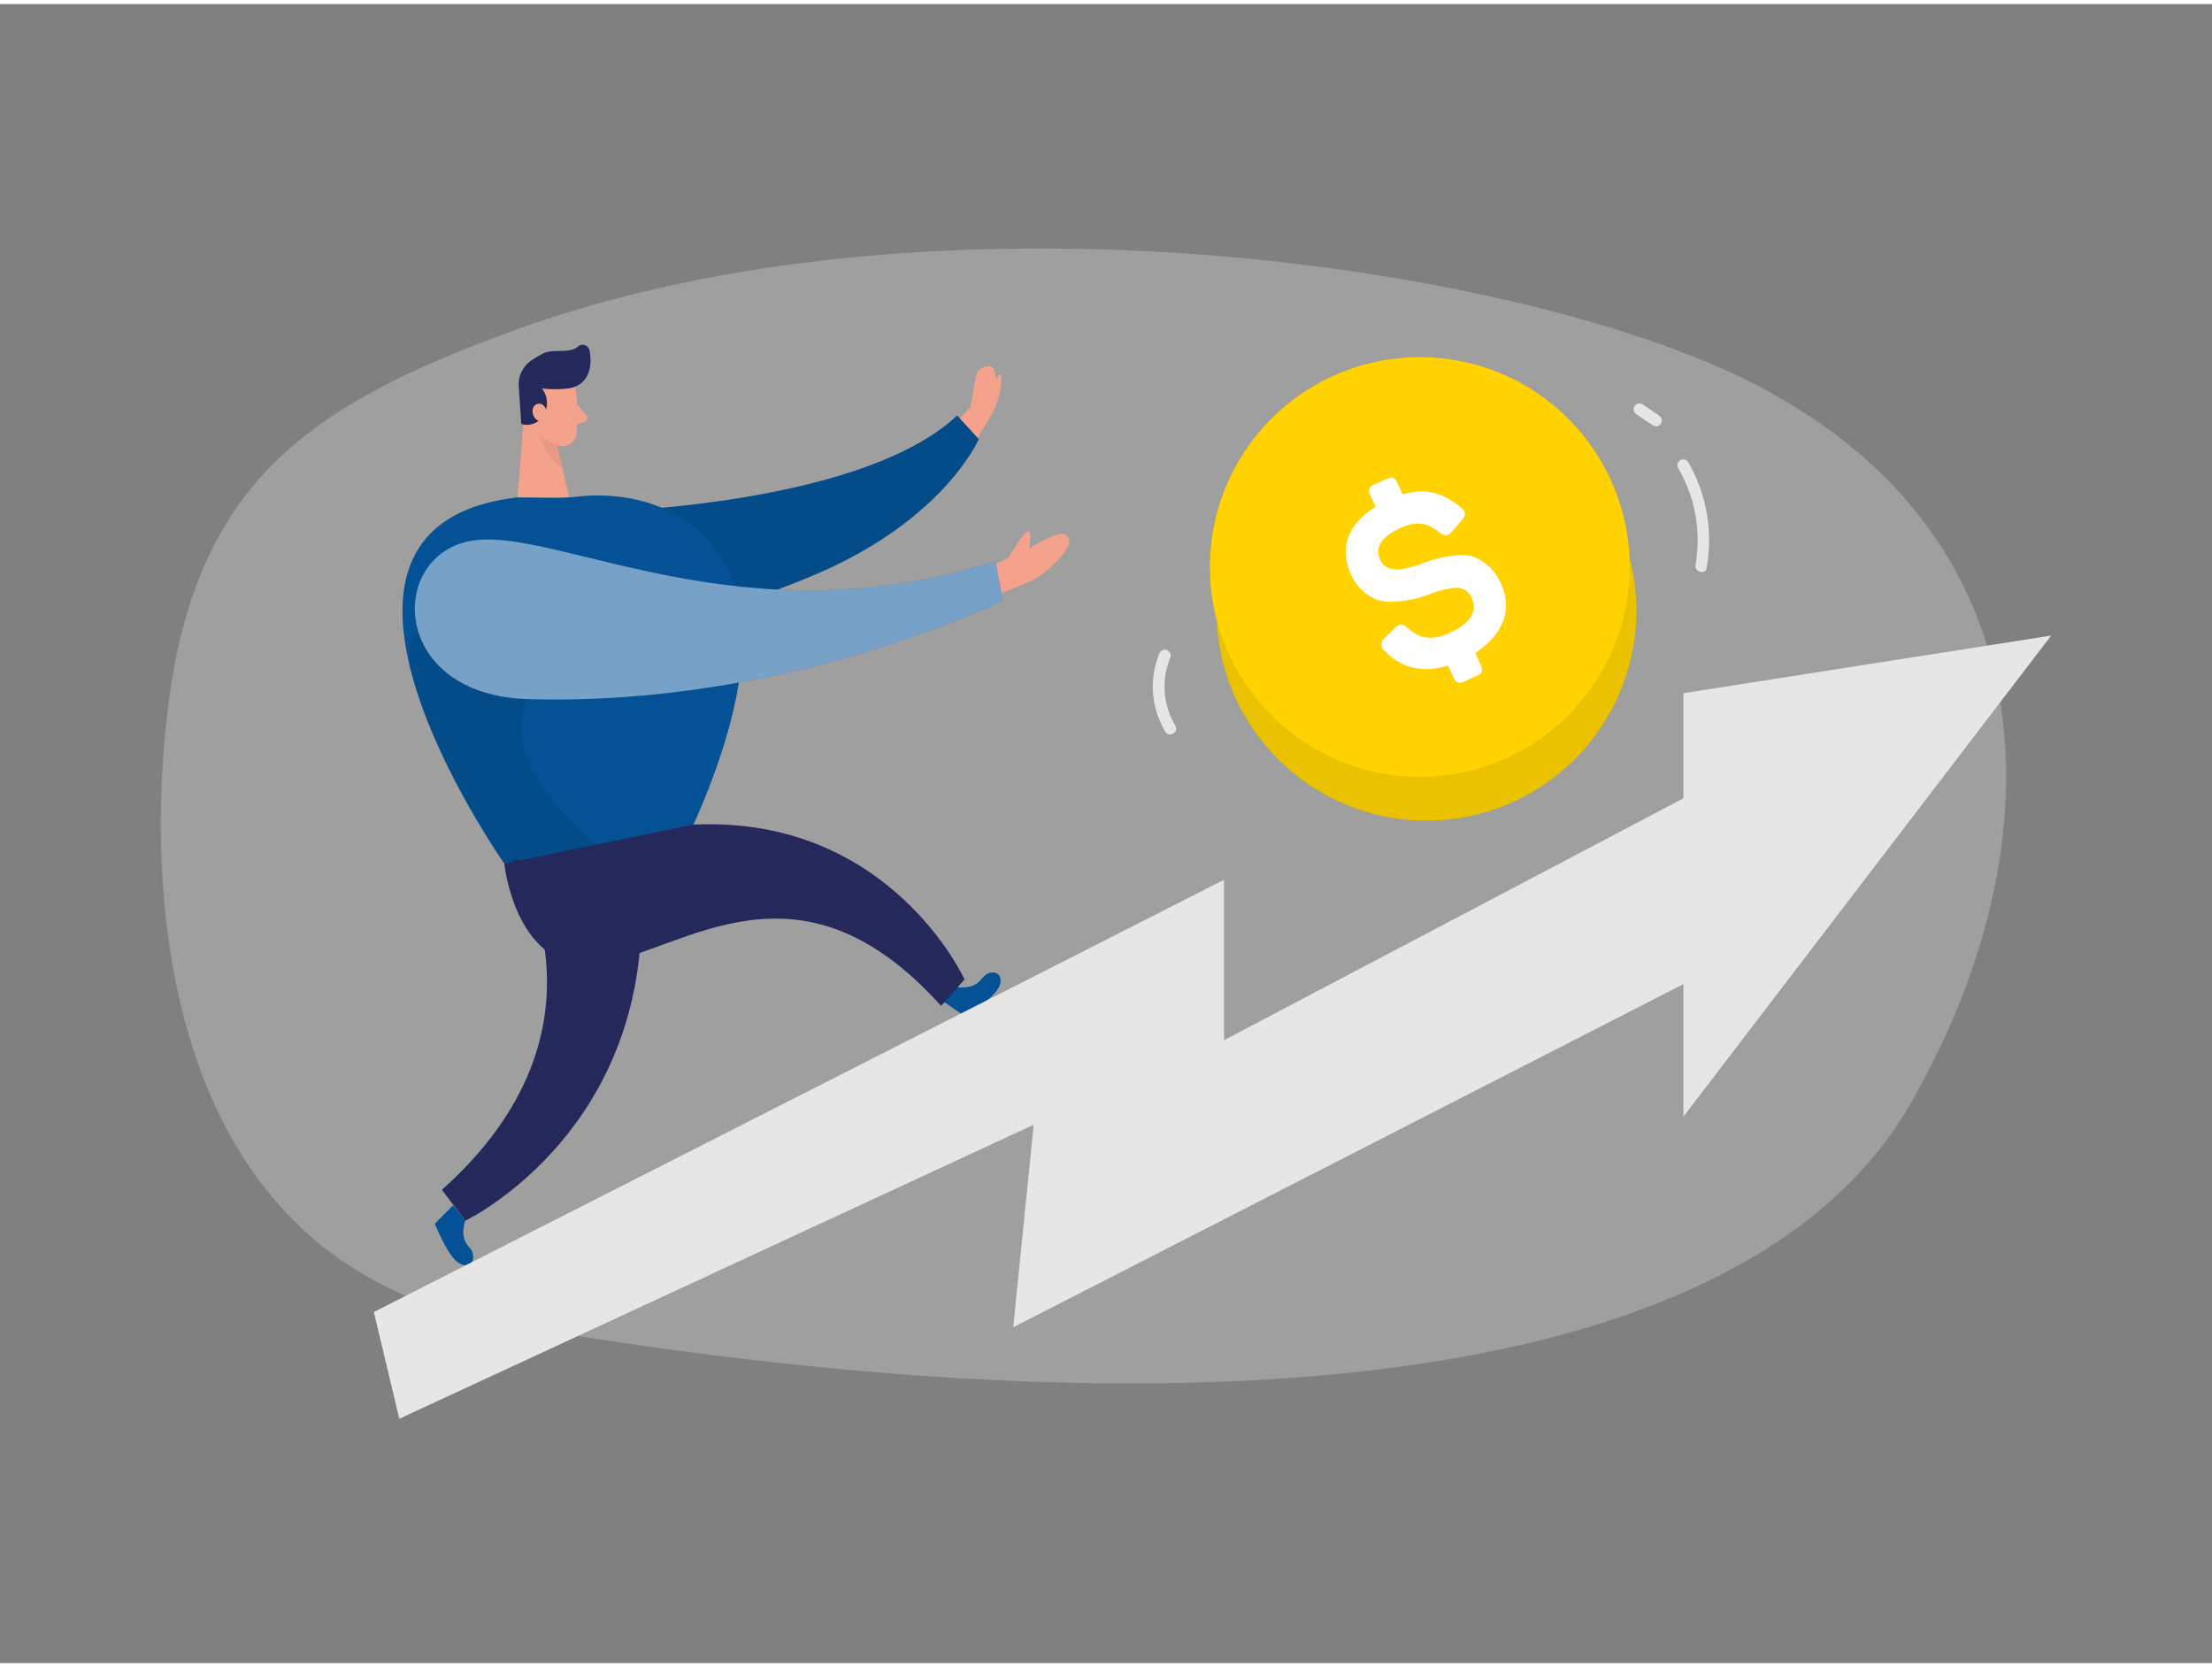 <svg id="Layer_1" data-name="Layer 1" xmlns="http://www.w3.org/2000/svg" viewBox="0 0 400 300" width="406" height="306" class="illustration styles_illustrationTablet__1DWOa"><rect x="0" y="0" width="400" height="300" fill="#808080" stroke="none"/><title>_</title><path d="M92.4,59.2C56.59,72.36,35.72,86,30.48,126.35c-4.41,34-1.83,101.53,60.24,112.24,120.77,20.84,224,13.7,254.75-39.74C374,149.17,371.2,89.84,307,64.05,258.67,44.64,162.32,33.49,92.4,59.2Z" fill="#e6e6e6" opacity="0.3"></path><path d="M180.42,106.76s6.23-2.33,7.72-3.42c1.9-1.38,7.2-5.94,4.41-7.46-1.24-.68-6.47,2.57-6.47,2.57s.74-3.87-.43-3-3.25,4.63-3.25,4.63l-5.13,2.62Z" fill="#f4a28c"></path><path d="M172,76.36A24,24,0,0,0,175.36,73c.49-.93.8-5.5,1.5-6.54s2.47-1.3,2.82-.59a6.59,6.59,0,0,1,.43,2.05s.77-1.35.93-.83a13.42,13.42,0,0,1-1.57,6.8c-1.56,3-4.51,7.28-4.51,7.28Z" fill="#f4a28c"></path><path d="M104.25,92s50.61-.49,68.84-17.61l3.9,4.29s-6.16,14.4-29.23,24.33-37.52,9.58-37.52,9.58Z" fill="#045295"></path><path d="M104.25,92s50.61-.49,68.84-17.61l3.9,4.29s-6.16,14.4-29.23,24.33-37.52,9.58-37.52,9.58Z" opacity="0.08"></path><path d="M84.15,220s-1.15,2.78.59,4.66.56,4.18-1.58,3.11-4.53-7.24-4.53-7.24l3.31-3.32Z" fill="#045295"></path><path d="M173,177.73s2.94.63,4.48-1.43,4-1.3,3.35,1-6.31,5.76-6.31,5.76l-3.86-2.65Z" fill="#045295"></path><path d="M104,69.18a32,32,0,0,1,.25,8.58,2.6,2.6,0,0,1-3,2.11,5.73,5.73,0,0,1-4.81-4l-1.89-4.37a4.63,4.63,0,0,1,1.65-5.1C99,64.13,103.68,66.05,104,69.18Z" fill="#f4a28c"></path><polygon points="94.92 72.34 93.58 89.22 102.93 89.29 100.15 76.98 94.92 72.34" fill="#f4a28c"></polygon><path d="M102.78,69.5a20.72,20.72,0,0,1-4.78,0,4.29,4.29,0,0,1,.37,4.71,3.5,3.5,0,0,1-4.11,1.72l-.44-6.62a5.27,5.27,0,0,1,2.29-4.88,20.23,20.23,0,0,1,2.13-1.26c1.84-.91,4.73.14,6.34-1.28a1.25,1.25,0,0,1,2,.66c.46,2,.35,5.19-2.29,6.5A4.86,4.86,0,0,1,102.78,69.5Z" fill="#24285b"></path><path d="M98.91,74s-.19-2-1.67-1.71-1.22,3.13.83,3.24Z" fill="#f4a28c"></path><path d="M104.41,72.42,106,74.29a.83.83,0,0,1-.42,1.34l-1.94.52Z" fill="#f4a28c"></path><path d="M100.88,79.65a6.1,6.1,0,0,1-3.16-1.56s.38,3.08,4,5.86Z" fill="#ce8172" opacity="0.31"></path><path d="M93.58,89.21l6.36.06a39.93,39.93,0,0,0,4.64-.22c4.94-.55,19.71-.86,27.15,13.38,9,17.27-8.48,50.39-8.48,50.39l-32.06,2.6S48.23,94.43,93.58,89.21Z" fill="#045295"></path><path d="M91.19,155.42s2.08,20.2,17.19,18.08,35.94-21.18,61.8,7.67l4.24-4.8s-13.47-29.66-49-28Z" fill="#24285b"></path><path d="M92.91,154.76s20,30.22-13,59.65L84.15,220s35.72-17.05,31.51-62.94Z" fill="#24285b"></path><path d="M98.93,105.75s2.56,7.42-3.45,19.93S108,152,108,152l-16.8,3.46s-13.48-20.15-16.91-35,23.86-14.36,23.86-14.36Z" opacity="0.08"></path><path d="M85.53,97c15.46-2.33,49.09,18.42,94.47,3.7l1.33,7.13S142.7,127.1,95.48,125.68C70.28,124.91,70.06,99.33,85.53,97Z" fill="#045295"></path><path d="M85.53,97c15.46-2.33,49.09,18.42,94.47,3.7l1.33,7.13S142.7,127.1,95.48,125.68C70.28,124.91,70.06,99.33,85.53,97Z" fill="#fff" opacity="0.46"></path><circle cx="257.95" cy="109.7" r="37.96" opacity="0.08"></circle><circle cx="257.95" cy="109.7" r="37.96" fill="#ffd200"></circle><g opacity="0.08"><circle cx="256.75" cy="101.8" r="37.96"></circle></g><circle cx="257.95" cy="109.7" r="37.96" opacity="0.08"></circle><circle cx="256.75" cy="101.8" r="37.96" fill="#ffd200"></circle><path d="M250.81,85.85c1-.45,1.43-.24,1.87.73l.95,2.08c4.16-1.23,7.3-.3,10.51,2.34,1,.78,1,1.43.1,2.47l-1.65,1.88c-.76.91-1.33.91-2.35.15-2.15-1.69-4-2.11-6.92-.79-3.61,1.65-4.78,3.47-3.68,5.89.72,1.57,2.61,1.89,4.23,1.5a24.9,24.9,0,0,0,3.27-.93,22.09,22.09,0,0,1,6.15-1.47,8.59,8.59,0,0,1,3.13.21,9,9,0,0,1,5,4.92c2.12,4.63.45,9.19-4.65,12.49l1,2.21c.45,1,.31,1.46-.67,1.9l-2.33,1.07c-1,.44-1.48.26-1.92-.72l-1-2.16c-4.5,1.39-8.33.52-11.48-2.66a1.52,1.52,0,0,1,.08-2.4l1.74-1.72c.88-.86,1.47-.82,2.42,0q3,2.92,7.36.94c3.91-1.78,5.3-3.9,4.15-6.41a2.86,2.86,0,0,0-3-1.8,15.89,15.89,0,0,0-4.57,1.12,20.6,20.6,0,0,1-6.25,1.36,8.65,8.65,0,0,1-3.1-.27,8.52,8.52,0,0,1-4.93-4.73c-2.1-4.59-.61-9,4.5-12.17l-1-2.08c-.45-1-.26-1.47.71-1.91Z" fill="#fff"></path><polygon points="67.6 236.51 221.34 158.35 221.34 187.36 322.71 133.99 324.27 167.05 183.22 239.27 186.93 202.64 72.21 255.81 67.6 236.51" fill="#e6e6e6"></polygon><polygon points="304.42 201.17 304.42 124.61 370.92 114.19 304.42 201.17" fill="#e6e6e6"></polygon><path d="M212.58,130.55a13.78,13.78,0,0,1-.92-12.47,1.06,1.06,0,0,0-.74-1.3,1.08,1.08,0,0,0-1.3.74,15.78,15.78,0,0,0,1.14,14.1A1.06,1.06,0,0,0,212.58,130.55Z" fill="#e6e6e6"></path><path d="M305.25,82.78a1.06,1.06,0,0,0-1.82,1.07,25.9,25.9,0,0,1,3.18,17.54c-.23,1.32,1.8,1.9,2,.56A28.27,28.27,0,0,0,305.25,82.78Z" fill="#e6e6e6"></path><path d="M300.45,75a1.14,1.14,0,0,0-.49-.63l-2.95-2a1.07,1.07,0,0,0-.82-.11,1.12,1.12,0,0,0-.63.48,1.07,1.07,0,0,0-.1.82,1.16,1.16,0,0,0,.48.63l3,2a1.09,1.09,0,0,0,.81.11,1.07,1.07,0,0,0,.63-.49A1,1,0,0,0,300.45,75Z" fill="#e6e6e6"></path></svg>